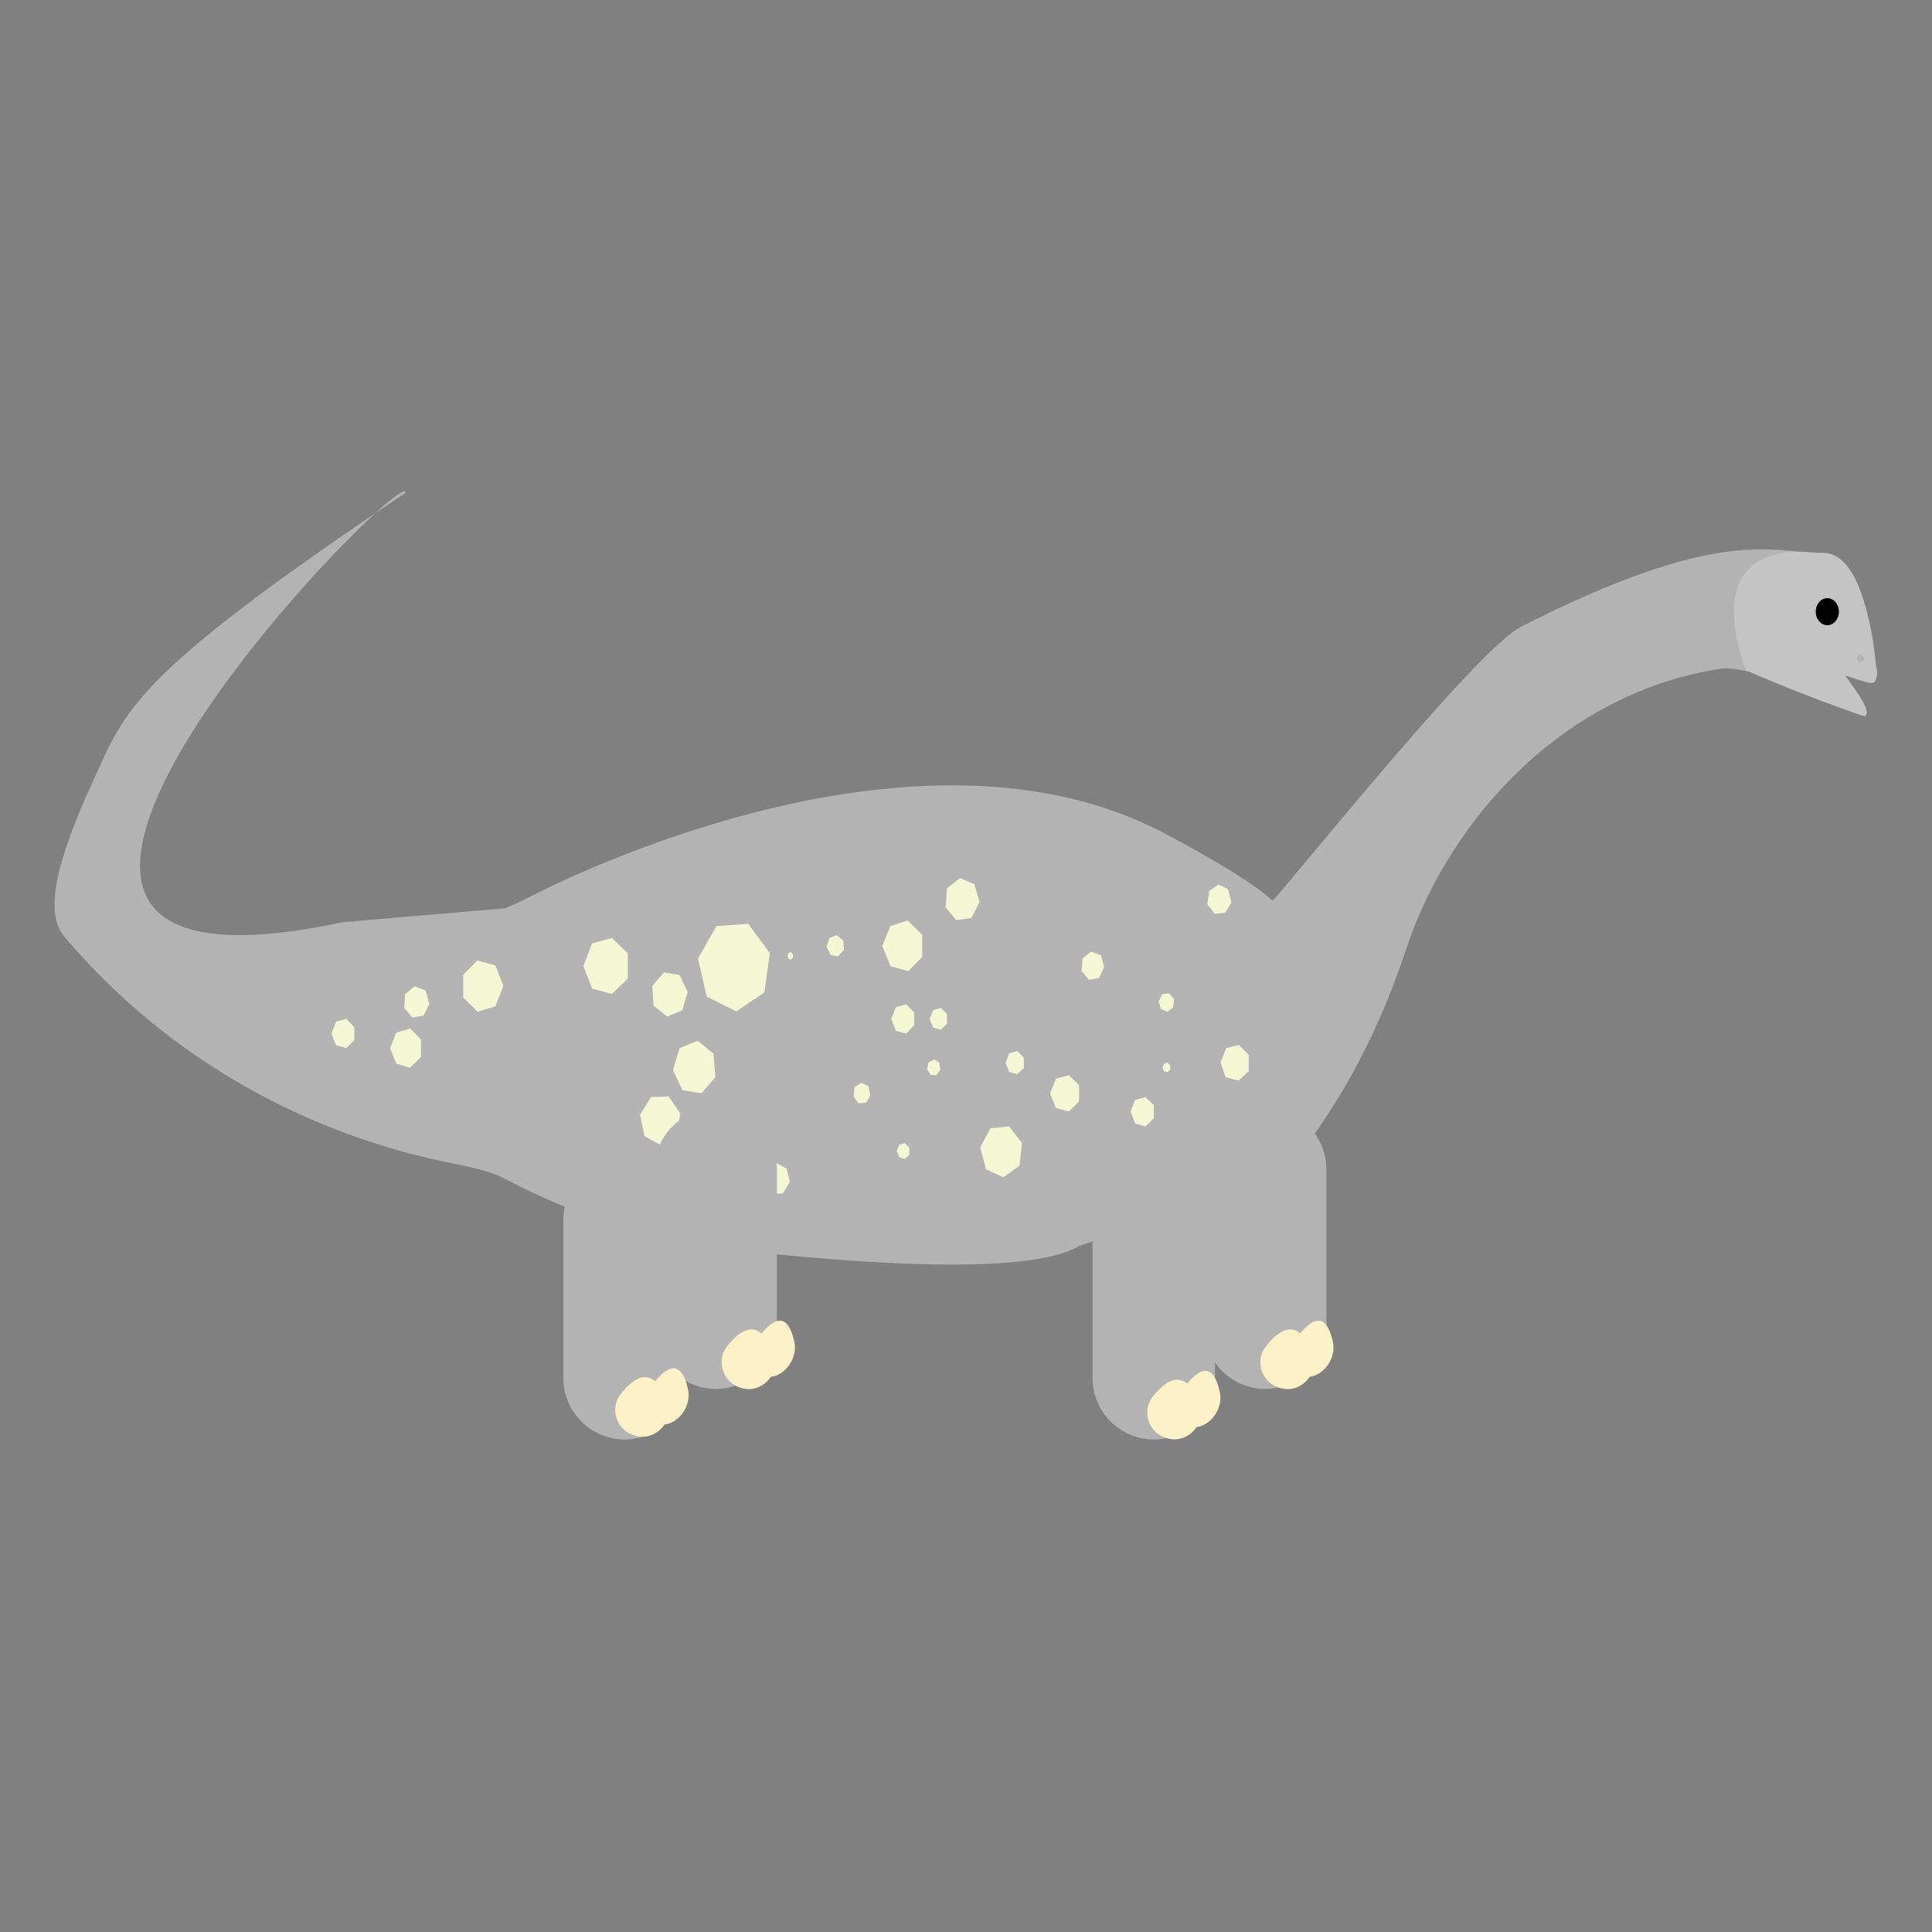 <?xml version="1.0" encoding="utf-8"?>
<!-- Generator: Adobe Illustrator 23.0.1, SVG Export Plug-In . SVG Version: 6.00 Build 0)  -->
<svg version="1.1" id="Layer_1" xmlns="http://www.w3.org/2000/svg" xmlns:xlink="http://www.w3.org/1999/xlink" x="0px" y="0px"
	 viewBox="0 0 599.8 599.8" style="enable-background:new 0 0 599.8 599.8;" xml:space="preserve">
<rect x="0" y="0" width="599.8" height="599.8" fill="#808080" stroke="none"/>
<style type="text/css">
	.st0{fill:#B2B3B2;}
	.st1{fill:#C4C4C4;}
	.st2{fill:#030303;}
	.st3{fill:#F5F6D4;}
	.st4{fill:#FCF1C6;}
</style>
<g id="B-Ampleosaurus">
	<g id="A-Ampleosaurus_1_">
		<path class="st0" d="M156.7,282c3-1.2,6-2.6,8.8-4.1c20-10.1,122.8-57.9,196-19.2c63.6,33.7,23.4,27.2,30.5,24.5
			c8.4-8.8,66.2-81.4,80-88.5c61.8-31.6,78.3-23.1,92.5-23.1c15.7,0,17.9,34.9,17.9,34.9c2.9,9.3-9.7,2.9-9.7,2.9
			s11.1,16.9,4.7,12.2c-6.4-4.7-35.1-15.1-42.9-14c-48.1,7-84.4,46-98,87.2c-7.9,23.9-19.4,46.6-35.2,66.3c-1.1,1.4-2.2,2.9-3.6,4.8
			c-0.2,0.4-62.6,20.6-62.8,21c-16,9.4-70.4,5.2-105,1.3c-25.3-2.8-50-10-72.5-21.9c-3.7-1.9-6.8-3.1-16.4-5
			c-46.2-9.1-88.3-32.8-119.2-68.4c-0.6-0.6-1.2-1.4-1.8-2.1c-6-7-3.3-22,9.2-49c9.9-21.5,11.6-31.8,96.7-88.8
			c1.4-10.9-172.3,165.9-19.5,133.3"/>
		<path class="st1" d="M564.5,171.8c0,0-37.9-7.7-22.5,36.3c19.3,8.4,35.4,13.8,35.4,13.8s7.1,2.9-4.7-12.2
			c8.1,2.1,10.6,5.1,9.7-2.9C581.4,198.6,578.2,169.4,564.5,171.8z"/>
		<ellipse class="st2" cx="567.3" cy="189.9" rx="3.6" ry="4.2"/>
		<polygon class="st3" points="216.7,297.6 222.4,287.5 232.3,286.8 239,295.9 237.3,308.1 228.6,314 219.4,309.4 		"/>
		<polygon class="st3" points="181.1,299.9 183.8,292.9 190,291.2 194.9,296 194.9,303.8 190,308.6 183.8,306.9 		"/>
		<polygon class="st3" points="143.8,302.6 148.2,298.2 153.8,299.7 156.3,306.1 153.8,312.4 148.3,314.1 143.8,309.7 		"/>
		<polygon class="st3" points="125.8,308.6 128.7,306.2 132.1,307.5 133.3,311.6 131.5,315.3 128,315.9 125.5,312.9 		"/>
		<polygon class="st3" points="102.9,320.9 104.3,317.2 107.5,316.3 110,318.9 110,322.9 107.5,325.4 104.3,324.5 		"/>
		<polygon class="st3" points="121.1,325.4 123,320.6 127.3,319.3 130.7,322.7 130.7,328.1 127.3,331.5 123,330.2 		"/>
		<polygon class="st3" points="198.7,346.1 202.1,340.6 207.6,340.4 211.2,345.7 210.1,352.4 205.2,355.6 200.1,352.7 		"/>
		<polygon class="st3" points="211,325.4 216.6,323.1 221.5,327.1 222.1,334.4 217.8,339.4 211.9,338.5 208.9,332.2 		"/>
		<polygon class="st3" points="202.5,306.1 206.1,301.9 211,302.7 213.5,308 211.8,313.7 207.1,315.6 202.9,312.2 		"/>
		<polygon class="st3" points="257.5,291.2 259.8,290.3 261.8,292 262,294.9 260.2,296.9 257.9,296.5 256.6,293.9 		"/>
		<polygon class="st3" points="276.4,287.5 281.8,285.8 286.3,290.2 286.3,297.1 282,301.5 276.5,300 273.9,293.7 		"/>
		<polygon class="st3" points="265.3,337.5 267.4,336.2 269.6,337.2 270.2,340.1 268.9,342.4 266.5,342.5 265,340.4 		"/>
		<polygon class="st3" points="288.3,329.8 290,328.9 291.6,329.9 291.9,332.1 290.7,333.8 288.9,333.7 287.8,331.9 		"/>
		<polygon class="st3" points="288.6,316.3 289.7,313.6 292.1,312.9 294,314.8 294,317.8 292.1,319.7 289.7,319 		"/>
		<polygon class="st3" points="276.7,316.3 278.1,312.7 281.3,311.8 283.8,314.3 283.8,318.3 281.3,320.9 278.1,320 		"/>
		<polygon class="st3" points="336.1,297.6 338.7,295.4 341.8,296.6 342.8,300.3 341.2,303.6 338.1,304.2 335.8,301.5 		"/>
		<polygon class="st3" points="375.4,276.6 378.3,274.6 381.3,276.1 382.3,280.1 380.4,283.4 377.1,283.7 374.8,280.7 		"/>
		<polygon class="st3" points="360.9,331.5 361.4,330.2 362.5,329.9 363.3,330.8 363.3,332.1 362.5,332.9 361.4,332.6 		"/>
		<polygon class="st3" points="326,339.5 327.8,334.9 331.8,333.8 335,336.9 335,342 331.8,345.1 327.8,344 		"/>
		<polygon class="st3" points="304.3,356.2 307.5,350.3 313.3,349.7 317.3,354.9 316.5,361.9 311.5,365.5 306.1,363 		"/>
		<polygon class="st3" points="278.4,357.3 279.2,355.4 280.9,354.9 282.3,356.3 282.3,358.5 280.9,359.8 279.2,359.3 		"/>
		<polygon class="st3" points="237.9,363.2 240.9,361 244.2,362.8 245.2,366.9 243.1,370.5 239.6,370.7 237.3,367.5 		"/>
		<polygon class="st3" points="351,345.1 352.4,341.5 355.6,340.6 358.2,343.1 358.2,347.2 355.6,349.7 352.4,348.8 		"/>
		<polygon class="st3" points="380.7,325.4 384.6,324.4 387.7,327.5 387.7,332.5 384.5,335.5 380.5,334.4 378.9,329.8 		"/>
		<polygon class="st3" points="360.9,308.6 363,308.4 364.5,310.2 364.2,312.8 362.4,314.1 360.4,313.3 359.7,310.8 		"/>
		<polygon class="st3" points="313.3,327 315.8,326.3 317.8,328.3 317.9,331.5 315.8,333.5 313.3,332.8 312.2,330 		"/>
		<polygon class="st3" points="294,275.8 298,272.6 302.5,274.5 304.1,280 301.6,285 296.9,285.7 293.6,281.7 		"/>
		<polygon class="st3" points="244.5,296.8 244.8,295.9 245.6,295.6 246.2,296.3 246.2,297.3 245.6,297.9 244.8,297.7 		"/>
	</g>
	<path class="st0" d="M75.8,323.4"/>
	<circle class="st0" cx="577.6" cy="204.4" r="1.1"/>
	<path class="st0" d="M193.9,446.9L193.9,446.9c-10.4,0-19-8.5-19-19v-49.1c0-10.4,8.5-19,19-19l0,0c10.4,0,19,8.5,19,19v49.1
		C212.8,438.3,204.3,446.9,193.9,446.9z"/>
	<path class="st0" d="M358.2,446.9L358.2,446.9c-10.4,0-19-8.5-19-19v-49.1c0-10.4,8.5-19,19-19l0,0c10.4,0,19,8.5,19,19v49.1
		C377.1,438.3,368.6,446.9,358.2,446.9z"/>
	<path class="st0" d="M392.8,431.2L392.8,431.2c-10.4,0-19-8.5-19-19v-49.1c0-10.4,8.5-19,19-19l0,0c10.4,0,19,8.5,19,19v49.1
		C411.8,422.7,403.2,431.2,392.8,431.2z"/>
	<path class="st0" d="M222.2,431.2L222.2,431.2c-10.4,0-19-8.5-19-19v-49.1c0-10.4,8.5-19,19-19l0,0c10.4,0,19,8.5,19,19v49.1
		C241.2,422.7,232.6,431.2,222.2,431.2z"/>
	<path class="st4" d="M192.7,432.8c4.2-5.4,10.3-9.4,14.4,2.4c2.4,6.9-4.8,13.2-11.3,10c-0.1-0.1-0.2-0.1-0.3-0.1
		C191,442.8,189.5,436.8,192.7,432.8z"/>
	<path class="st4" d="M202.2,430.4c3.9-5.4,9.1-9.7,11.4,1c1.4,6.2-5,12.8-10,10.3c-0.1-0.1-0.1-0.1-0.2-0.1
		C199.9,439.9,199.2,434.5,202.2,430.4z"/>
	<path class="st4" d="M225.7,418c4.2-5.4,10.3-9.4,14.4,2.4c2.4,6.9-4.8,13.2-11.3,10c-0.1-0.1-0.2-0.1-0.3-0.1
		C224,427.9,222.6,422,225.7,418z"/>
	<path class="st4" d="M235.2,415.6c3.9-5.4,9.1-9.7,11.4,1c1.4,6.2-5,12.8-10,10.3c-0.1-0.1-0.1-0.1-0.2-0.1
		C232.9,425.1,232.3,419.6,235.2,415.6z"/>
	<path class="st4" d="M357.9,433.6c4.2-5.4,10.3-9.4,14.4,2.4c2.4,6.9-4.8,13.2-11.3,10c-0.1-0.1-0.2-0.1-0.3-0.1
		C356.1,443.6,354.7,437.6,357.9,433.6z"/>
	<path class="st4" d="M367.3,431.2c3.9-5.4,9.1-9.7,11.4,1c1.4,6.2-5,12.8-10,10.3c-0.1-0.1-0.1-0.1-0.2-0.1
		C365,440.7,364.3,435.3,367.3,431.2z"/>
	<path class="st4" d="M393,418c4.2-5.4,10.3-9.4,14.4,2.4c2.4,6.9-4.8,13.2-11.3,10c-0.1-0.1-0.2-0.1-0.3-0.1
		C391.2,427.9,389.8,422,393,418z"/>
	<path class="st4" d="M402.4,415.6c3.9-5.4,9.1-9.7,11.4,1c1.4,6.2-5,12.8-10,10.3c-0.1-0.1-0.1-0.1-0.2-0.1
		C400.1,425.1,399.5,419.6,402.4,415.6z"/>
</g>
</svg>
